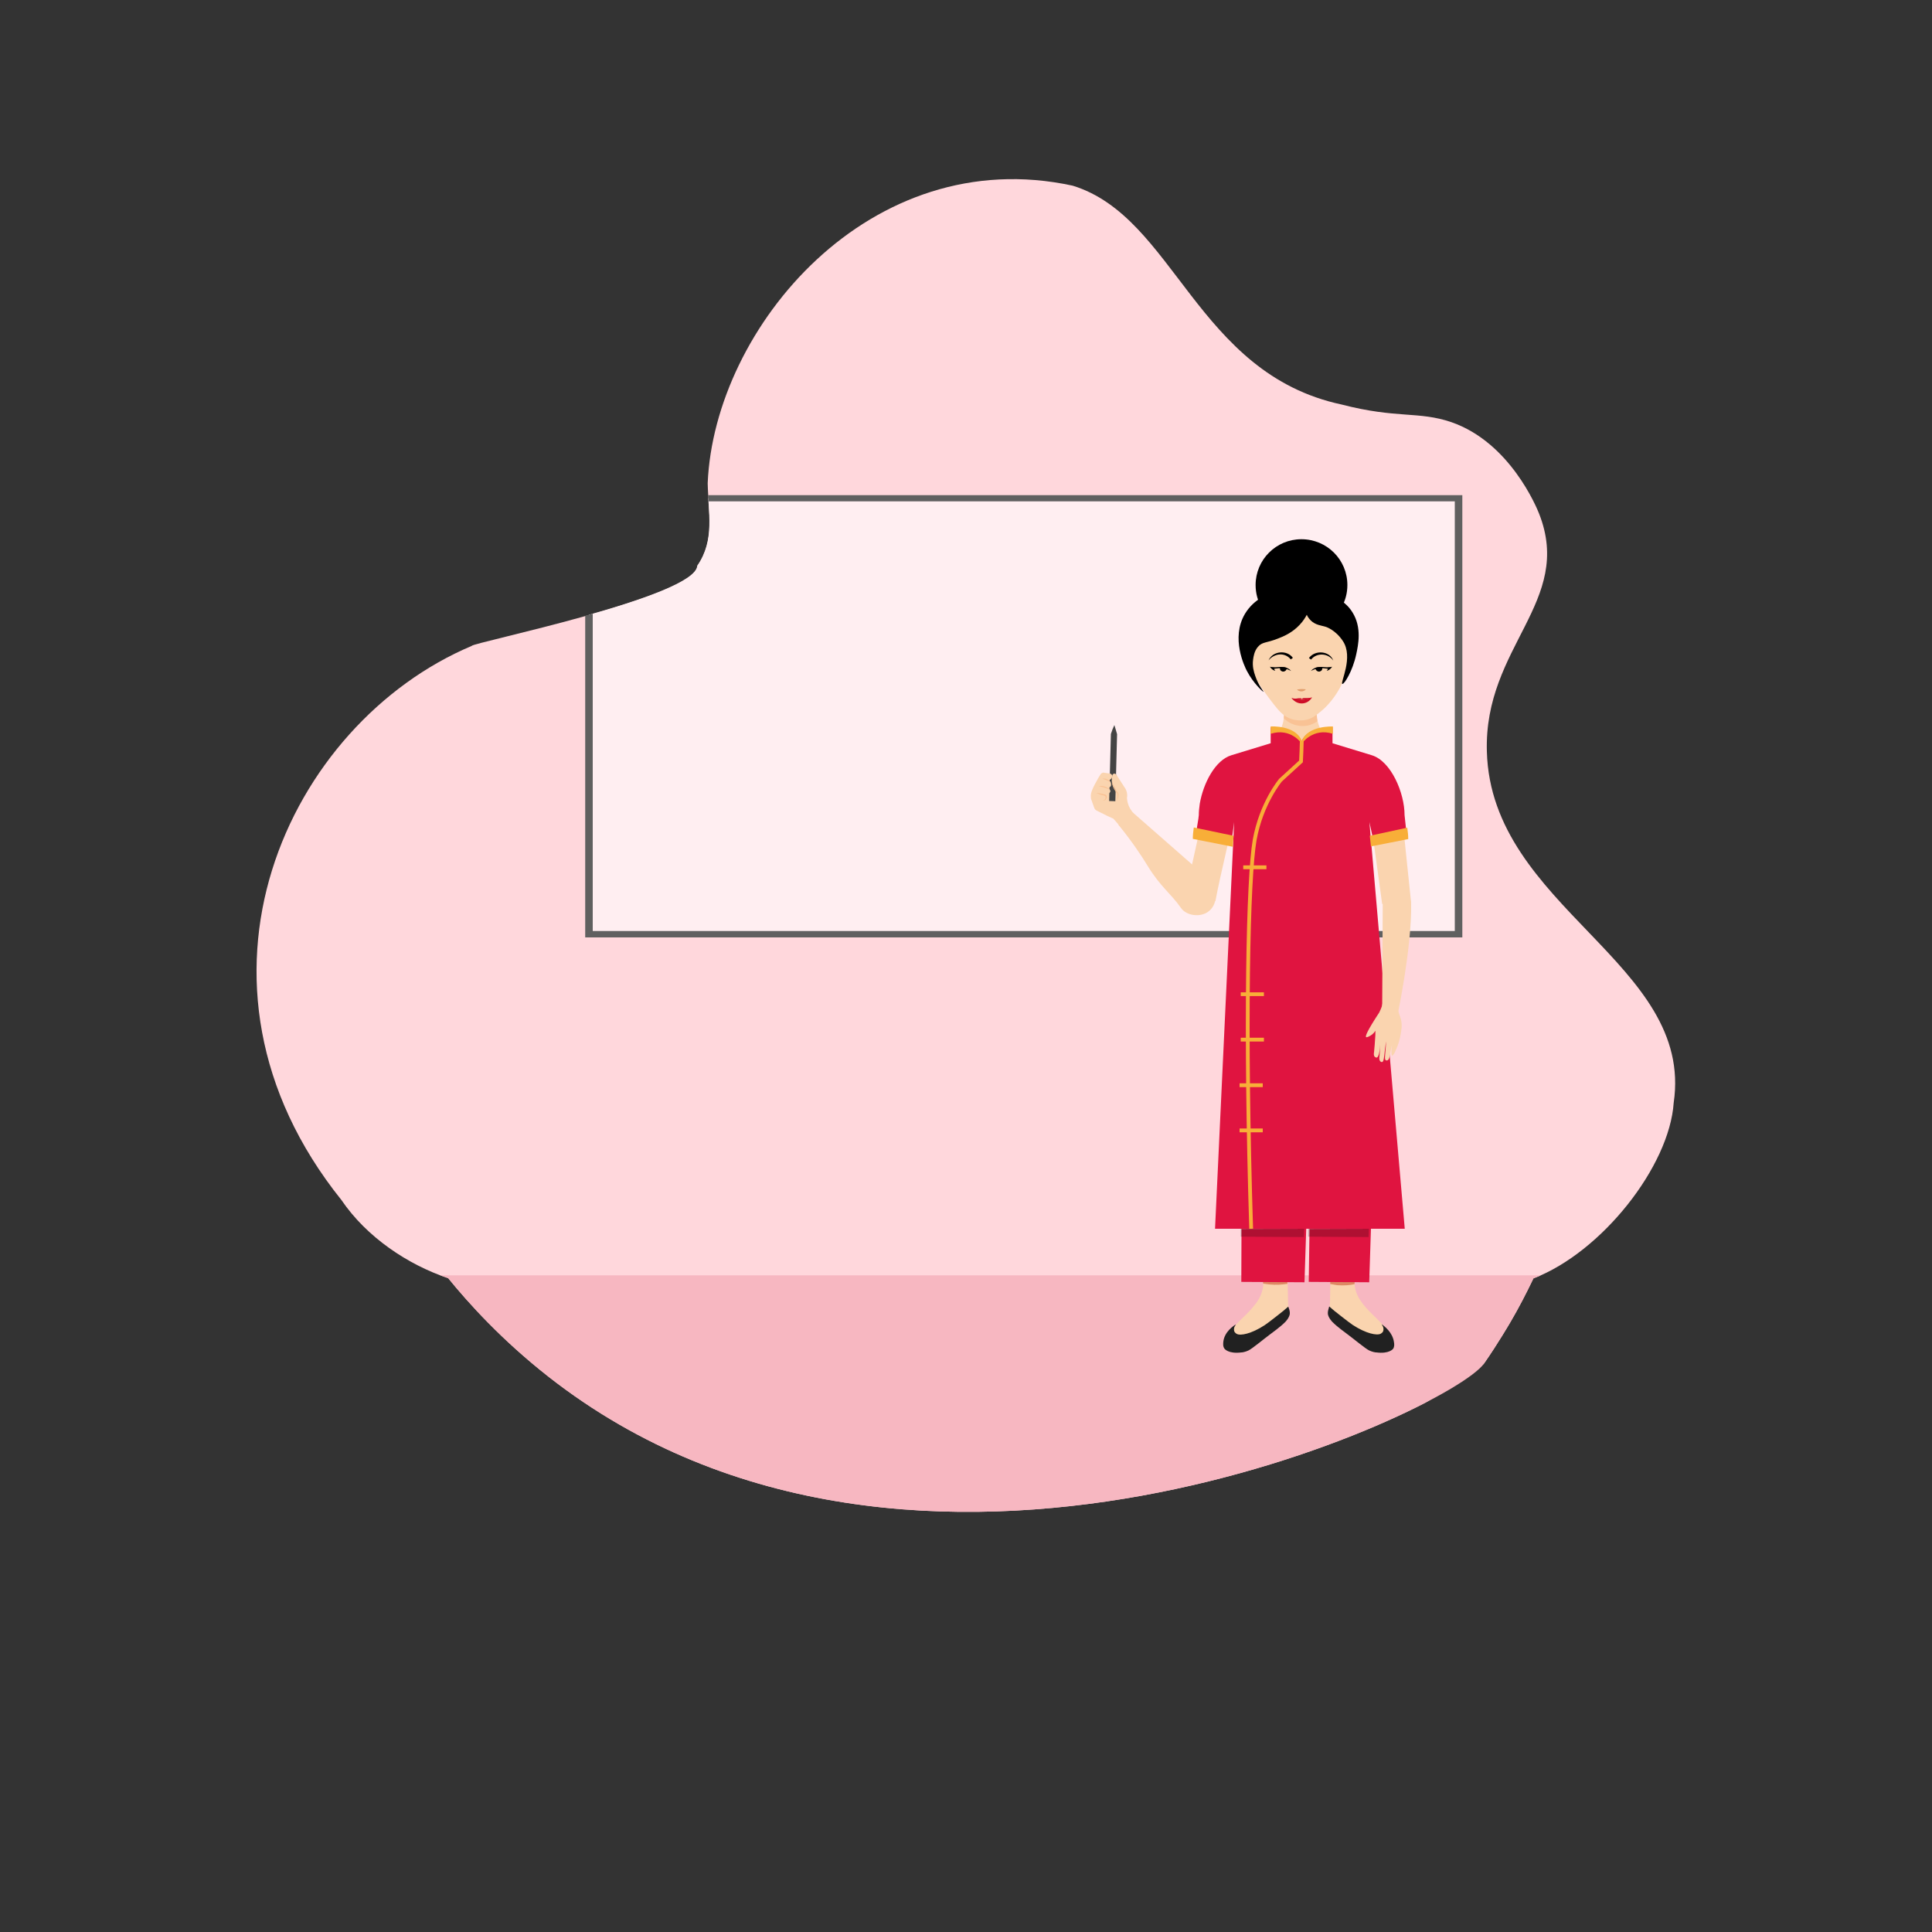<?xml version="1.0" encoding="utf-8"?>
<!-- Generator: Adobe Illustrator 26.0.1, SVG Export Plug-In . SVG Version: 6.00 Build 0)  -->
<svg version="1.1" id="Layer_1" xmlns="http://www.w3.org/2000/svg" xmlns:xlink="http://www.w3.org/1999/xlink" x="0px" y="0px"
	 viewBox="0 0 1000 1000" style="enable-background:new 0 0 1000 1000;" xml:space="preserve">
<rect x="0" y="0" width="1000" height="1000" fill="#333333" stroke="none"/>
<style type="text/css">
	.st0{clip-path:url(#SVGID_00000155836350304720351570000008245063098298008720_);fill:#FFD7DC;}
	.st1{clip-path:url(#SVGID_00000155836350304720351570000008245063098298008720_);fill:#FFEEF1;}
	.st2{clip-path:url(#SVGID_00000155836350304720351570000008245063098298008720_);}
	.st3{fill:#606060;}
	.st4{fill:#F7B7C1;}
	.st5{fill:#FAD4AF;}
	.st6{fill:#444444;}
	.st7{fill:#F9C295;}
	.st8{fill:#F27070;}
	.st9{fill:#212121;}
	.st10{fill:#DD8964;}
	.st11{fill:#E01440;}
	.st12{opacity:0.22;}
	.st13{fill:none;stroke:#F8AE38;stroke-width:1.964;stroke-miterlimit:10;}
	.st14{fill:#F8AE38;}
	.st15{fill:none;}
	.st16{fill:#E09D6C;}
	.st17{fill:#CE0D28;}
</style>
<g>
	<g>
		<defs>
			<path id="SVGID_1_" d="M866.3,570.8c-2.2,32.9-37.3,77.4-72.6,90.9c-3.7,7.7-7.6,15.3-11.9,22.6c0,0-6.5,11.2-13.7,21.5
				c-17.2,24.6-294.4,155.6-484.3,6.7c-24.2-19-41.3-38-51.8-50.9c-20.9-7-42.2-21.2-55.4-40.6c-90.6-113-27.6-246.7,67.5-286.8
				c-0.1-1.6,115.9-25.2,116.8-41.4c9.3-13.5,5.6-27.6,5.3-42.8c3.4-80.7,84.2-176.7,188.9-154c53,16.3,63.9,97.2,139.3,113.3
				c28.6,7.4,39.7,3.3,56.7,9.1c30.4,10.5,44.3,44.3,45.5,47.4c18.1,45.7-28.6,68.8-27,123.2C771.8,469.8,877,498.4,866.3,570.8z"/>
		</defs>
		<clipPath id="SVGID_00000178889867798320173160000003528658786130870658_">
			<use xlink:href="#SVGID_1_"  style="overflow:visible;"/>
		</clipPath>
		<path style="clip-path:url(#SVGID_00000178889867798320173160000003528658786130870658_);fill:#FFD7DC;" d="M866.3,570.8
			c-2.2,32.9-37.3,77.4-72.6,90.9c-7.3,15.4-15.9,30.2-25.6,44.2c-40.4,29.1-131.8,85.6-255.2,85.7c-27.7,0-203.4,0.1-270.4-109.9
			c-4.9-8.1-8.3-15.2-10.4-20c-20.9-7-42.2-21.2-55.4-40.6c-90.6-113-27.6-246.7,67.5-286.8c-0.1-1.6,115.9-25.2,116.8-41.4
			c9.3-13.5,5.6-27.6,5.3-42.8c3.4-80.7,84.2-176.7,188.9-154c53,16.3,63.9,97.2,139.3,113.3c28.6,7.4,39.7,3.3,56.7,9.1
			c30.4,10.5,44.3,44.3,45.5,47.4c18.1,45.7-28.6,68.8-27,123.2C771.8,469.8,877,498.4,866.3,570.8z"/>
		
			<rect x="304.8" y="257.9" style="clip-path:url(#SVGID_00000178889867798320173160000003528658786130870658_);fill:#FFEEF1;" width="450.1" height="225.7"/>
		<g style="clip-path:url(#SVGID_00000178889867798320173160000003528658786130870658_);">
			<path class="st3" d="M756.9,485.2h-454V256.3h454V485.2z M306.8,481.9h446.2V259.5H306.8V481.9z"/>
		</g>
		<g style="clip-path:url(#SVGID_00000178889867798320173160000003528658786130870658_);">
			<g>
				<path class="st4" d="M200,660.1h611.3c-10,21-27.8,51.5-58.8,78.9c-61.6,54.5-133.8,60-208.7,64.7
					c-85.5,5.3-197.8,12.3-283.2-63.3C229.5,712.8,210.9,682.2,200,660.1z"/>
			</g>
		</g>
		<g style="clip-path:url(#SVGID_00000178889867798320173160000003528658786130870658_);">
			<g>
				<g>
					<g>
						<g>
							<g>
								<path class="st5" d="M569.4,401.2c-0.8,1.2-1.4,2.3-1.8,3.1c-2.8,4.9-3,6.6-3,7.7c0,0.9,0.1,1.6,0.3,2l1.5,4.2
									c0.2,0.6,0.7,1.1,1.3,1.4c2.5,1.3,8.2,4.1,8.4,4c0.2,0,5.2,6,5.2,6l9.9-2.8l-5.4-7c-1.3-1.7-2.2-3.8-2.4-6l-0.1-0.7
									c0.4-2-0.1-4.1-1.4-5.8l-4.3-6.7l-0.7,5l-1.5-5.1l-4.4-0.6c-0.1,0-0.2,0-0.3,0.1C569.9,400.2,569.5,401,569.4,401.2z"/>
								<path class="st6" d="M575,379.9l-0.9,34.7l3.2,0.1l0.9-34.7c-0.5-1.6-0.9-3.2-1.4-4.7C576.1,376.7,575.5,378.3,575,379.9z"
									/>
								<path class="st5" d="M577.8,401c-0.3-0.5-0.9-0.7-1.4-0.5c-0.4,0.2-0.7,0.6-0.7,1.1l-0.2,1.3c-0.2,1.5,0.2,3,1,4.3l1.9,3.3
									C578.2,407.5,578.1,404.1,577.8,401z"/>
								<path class="st5" d="M574.4,400.4c0.1,0,0.5,0,0.9,0.4c0.3,0.3,0.4,0.7,0.4,0.8c0,0.2-0.1,0.4-0.1,0.5
									c-0.1,0.9-0.9,1.6-1.8,1.7l-0.9,0.1L574.4,400.4z"/>
								<path class="st5" d="M575.1,405.8l0,0.5c0,0.8-0.8,1.4-1.6,1.2l-2.2-0.4l2.6,1.1c0.6,0.3,0.9,0.9,0.8,1.5l0,0
									c-0.2,0.8-1,1.2-1.7,1l-2.2-0.7c-0.7-0.2-1.1-1-0.9-1.7l1.3-4.1c0.3-0.9,1.3-1.2,2.1-0.7l1.4,1
									C574.9,404.9,575.1,405.3,575.1,405.8z"/>
								<path class="st7" d="M567.3,410.5c0.8,0,1.5,0,2.3,0.2c0.8,0.1,1.5,0.4,2.2,0.5c0.2,0.1,0.4,0.1,0.6,0.2
									c0.2,0.1,0.4,0.4,0.4,0.6c0.1,0.4,0.1,0.9-0.1,1.3c-0.2,0.4-0.5,0.7-0.9,0.9c-0.4,0.2-0.8,0.2-1.2,0.1
									c0.8,0,1.4-0.4,1.6-1.1c0.1-0.3,0.1-0.7,0-0.9c-0.1-0.3-0.3-0.4-0.7-0.5c-0.7-0.2-1.5-0.4-2.2-0.6
									C568.7,410.9,568,410.7,567.3,410.5z"/>
								<path class="st7" d="M570.5,403.1c1.6-0.4,3.6,0.4,4.3,1.9C573.5,404,572.1,403.5,570.5,403.1L570.5,403.1z"/>
								<path class="st7" d="M568.7,406.9c2-0.4,4.2,0.3,5.6,1.7C572.4,407.9,570.6,407.3,568.7,406.9L568.7,406.9z"/>
								<path class="st7" d="M575.5,403.9c0.5,2.5,1.6,4.8,3.3,6.6c0.4,1.5-0.2,3-0.9,4.2c0.5-1.1,0.7-3.1,0.5-3.9
									C576.6,408.9,575.4,406.4,575.5,403.9L575.5,403.9z"/>
							</g>
						</g>
					</g>
				</g>
			</g>
			<g>
				<g>
					<path class="st8" d="M626.8,687.4c-0.3-0.2-0.5-0.5-0.7-0.7C626.3,687,626.6,687.2,626.8,687.4z"/>
					<g>
						<g>
							<g>
								<path class="st5" d="M613.1,465.9c2.5-13.3,5.9-26.3,8.4-39.6c1-5.4,5.6-9.2,10.9-7.7l6.6,1.8c-2.9,15.4-7,30.6-9.9,46
									C623.7,466.3,618.4,466.1,613.1,465.9z"/>
							</g>
							<g>
								<path class="st5" d="M730.4,467.3c-1.6-15.4-3.2-30.8-4.8-46.2l-16.3,2.3c2,14.8,4.1,29.6,6.1,44.5
									C720.5,467.7,725.4,467.5,730.4,467.3z"/>
							</g>
							<path class="st5" d="M699.8,388.7c-8.9,1.2-17.8,2.4-26.7,3.6c-8.9-1.2-17.8-2.4-26.7-3.6c4.3-1.1,8.5-2.2,12.8-3.3
								c1.6-3.4,2.8-6,3.6-7.8c0.2-0.4,0.5-1,0.8-2c0.5-1.3,0.7-2.6,0.9-3.8c0.4-3.7-0.3-6.6-0.7-8c3.1,0,6.2-0.1,9.3-0.1
								c3.1,0,6.2,0.1,9.3,0.1c-0.5,1.5-1.3,5.2-0.4,9.5c0.1,0.4,0.5,2.1,1.5,4.3c0.9,1.9,2.7,5.2,6.4,8.3
								C693.1,386.8,696.5,387.8,699.8,388.7z"/>
							<path class="st7" d="M681.9,373.3c-1.6,1.1-3.2,1.9-5.3,2.3c-3,0.5-5.5-0.1-6.7-0.5c-2.2-0.7-3.9-1.9-5.4-3.3
								c0.4-3.7-0.3-6.6-0.7-8c3.1,0,6.2-0.1,9.3-0.1c3.1,0,6.2,0.1,9.3,0.1C681.9,365.3,681,369,681.9,373.3z"/>
							<path class="st5" d="M647.9,348.3c4.3,6.9,8.4,12.4,11.5,16.4c2.6,3.3,5.1,6.2,9.1,7.5c1.3,0.4,3.9,1,7,0.5
								c3.4-0.6,5.5-2.3,8.2-4.5c1-0.8,5.8-4.8,9.8-12.1c1.6-3,2.5-5.4,2.8-6.2c1.1-3.2,2.8-7.9,2.2-13.6c-0.2-2.1-1-9.1-6.6-14.6
								c-5.3-5.2-11.6-6-14.5-6.4c-10-1.2-21.9,2.9-27.8,12.2c-1.1,1.7-5,7.9-3.7,15.4C646.5,345.3,647.3,347.1,647.9,348.3z"/>
							<g>
								<path d="M697.4,302.8c0,4.3-1.1,8.2-3.1,11.7H653c-2-3.5-3.1-7.4-3.1-11.7c0-13.1,10.6-23.7,23.7-23.7
									C686.8,279.1,697.4,289.7,697.4,302.8z"/>
								<path d="M654,358.1c0.2-0.1-2.6-3.2-4.3-8.3c-0.7-2-1.6-4.9-1.1-8.4c0.2-1.5,0.6-4.4,2.5-6.6c2.3-2.7,4.4-1.9,10.4-4.3
									c2.6-1,7.3-2.9,11.2-7.1c1.9-2,3-3.9,3.7-5.2c0.3,0.8,1,1.9,2.1,3c2.5,2.4,5.4,2.5,7.9,3.3c0,0,4.9,1.6,8.6,7.2
									c5.8,8.5-1.5,21.8-0.2,22.3c0.9,0.3,5.3-6.5,7.2-15.4c1-4.7,3-13.8-2-21.7c-1.8-2.9-3.8-4.5-5.3-5.7
									c-8.5-6.8-21.8-9.6-33.8-5.5c-3.7,1.3-11.7,4-16.5,12c-7.5,12.6-0.1,27.5,1,29.6C648.8,353.8,653.8,358.2,654,358.1z"/>
							</g>
							<g>
								<g>
									<g>
										<g>
											<path class="st5" d="M721,698.2c-0.9,1.1-6.9,1.3-8.3,1.2c-4.7-0.1-7.9-3.4-14.6-8.5c-1.6-1.2-3.6-3.3-7.5-7.4
												c-0.5-0.5-2.9-3.1-2.6-5.3c0-0.2,0.1-0.5,0.1-1.1c0-0.3,0.1-0.5,0.1-0.8c0.1-0.8,0.2-1.5,0.2-2.3
												c0.1-3.3,0.1-6.5,0.2-9.8v-0.2c0-0.7,0-1.4,0.3-2c0.1-0.2,0.2-0.4,0.4-0.5c0.5-0.4,1.1-0.5,1.7-0.6
												c3.6-0.5,7.3-1,10.9-1.5l-0.3,0.7c-0.2,0.7-0.3,1.3-0.4,2c-0.1,0.7-0.1,1.4-0.1,2.1c0.1,3.1,1.2,6.1,2.9,8.7
												c0.9,1.4,1.9,2.7,3.1,4c1.8,2.1,3.9,4,5.9,6c0.8,0.8,1.6,1.6,2.3,2.4c2.3,2.5,4.4,5.2,5.7,8.3
												C721.5,695.3,721.9,697,721,698.2z"/>
											<g>
												<path class="st9" d="M687.3,679.2c0,0.3,0,0.6,0,0.9c0.3,2,2.1,3.9,2.4,4.2c2.7,2.7,6.6,5.4,7.6,6.2
													c3.4,2.5,9.2,7.4,11.4,8.5c1.7,0.8,3.3,1,3.3,1c0,0,0.1,0,0.3,0c6.9,0.9,8.8-1.9,8.8-1.9c0.7-1.1,0.6-2.4,0.4-3.5
													c-0.7-4.9-4.8-8.1-6.4-9.2c0.2,0.4,0.5,0.8,0.7,1.2c0.2,0.4,0.5,1.5,0.1,2.5c0,0-0.3,0.7-1.2,1.2
													c-1.9,1.1-7.6,0-14.5-4.5c-1.5-1-3-2.2-6.1-4.6c-2.6-2-4.7-3.7-6.1-5C687.8,677.1,687.4,678.1,687.3,679.2z"/>
											</g>
										</g>
										<g>
											<path class="st5" d="M664.4,683.6c-3.9,4.1-5.9,6.1-7.5,7.4c-6.7,5.1-9.9,8.3-14.6,8.5c-1.4,0-7.5-0.1-8.3-1.2
												c-0.9-1.2-0.6-2.9,0-4.3c1.3-3.1,3.4-5.8,5.7-8.3c0.8-0.8,1.5-1.6,2.3-2.4c2-2,4.1-3.9,5.9-6c1.1-1.3,2.2-2.6,3.1-4
												c1.8-2.8,2.9-6.1,2.9-9.3c0-0.8-0.1-1.5-0.2-2.2c-0.1-0.4-0.2-0.9-0.3-1.3l-0.3-0.7c3.6,0.5,7.3,1,10.9,1.5
												c0.6,0.1,1.2,0.2,1.6,0.5c0,0,0.1,0.1,0.1,0.1c0.4,0.3,0.6,0.8,0.7,1.3c0.1,0.4,0.1,0.8,0.1,1.2c0.1,3.3,0.1,6.6,0.2,10
												c0,0.7,0.1,1.5,0.2,2.3c0,0.3,0.1,0.5,0.1,0.8c0.1,0.6,0.1,1,0.1,1.1C667.3,680.6,664.8,683.2,664.4,683.6z"/>
											<g>
												<path class="st9" d="M667.6,679.2c0,0.3,0,0.6,0,0.9c-0.3,2-2.1,3.9-2.4,4.2c-2.7,2.7-6.6,5.4-7.6,6.2
													c-3.4,2.5-9.2,7.4-11.4,8.5c-1.7,0.8-3.3,1-3.3,1s-0.1,0-0.3,0c-6.8,0.9-8.8-1.9-8.8-1.9c-0.9-1.2-0.7-2.7-0.6-3.7
													c0.6-5.1,5.3-8.2,6.5-8.9c-0.2,0.4-0.5,0.8-0.7,1.2c-0.2,0.4-0.5,1.5-0.1,2.5c0,0,0.3,0.7,1.2,1.2
													c1.9,1.1,7.6,0,14.5-4.5c1.5-1,3-2.2,6.1-4.6c2.6-2,4.7-3.7,6.1-5C667.1,677.1,667.5,678.1,667.6,679.2z"/>
											</g>
										</g>
									</g>
									<path class="st10" d="M701.2,662.4c-2-0.1-4.2-0.2-6.5-0.2c-2.1,0-4,0-5.9,0.2c-0.3,0.6-0.3,1.3-0.3,2v0.2
										c1.1,0.2,2.2,0.4,3.5,0.6c3.6,0.3,6.7,0,9.1-0.5L701.2,662.4z"/>
									<path class="st10" d="M666.4,664.5c-2.6,0.4-5.9,0.7-9.6,0.3c-1-0.1-2-0.3-3-0.4c0-0.8-0.1-1.5-0.2-2.2
										c1.9-0.1,3.9-0.2,5.9-0.2c2.1,0,4.1,0.1,6,0.2c0.2,0,0.5,0,0.7,0c0,0.5,0,0.9,0.1,1.4C666.3,663.9,666.4,664.2,666.4,664.5
										z"/>
								</g>
								<path class="st11" d="M642.6,636.1c0,9.1-0.1,18.2-0.1,27.4c10.9,0.1,21.8,0.1,32.7,0.2c0.3-9.2,0.6-18.5,0.9-27.7
									C664.9,636,653.8,636.1,642.6,636.1z"/>
								<path class="st11" d="M677.8,636.1c-0.1,9.1-0.3,18.3-0.4,27.4c10.4,0.1,20.8,0.1,31.3,0.2c0.3-9.2,0.6-18.5,0.9-27.7
									C699,636,688.4,636.1,677.8,636.1z"/>
								<path class="st12" d="M642.3,612.7c0,9.1-0.1,18.2-0.1,27.4c10.9,0.1,21.8,0.1,32.7,0.2c0.3-9.2,0.6-18.5,0.9-27.7
									C664.6,612.6,653.5,612.6,642.3,612.7z"/>
								<path class="st12" d="M677.5,612.7c-0.1,9.1-0.3,18.3-0.4,27.4c10.4,0.1,20.8,0.1,31.3,0.2c0.3-9.2,0.6-18.5,0.9-27.7
									C698.6,612.6,688.1,612.6,677.5,612.7z"/>
								<path class="st11" d="M708.8,425.5L727.1,636h-98.2l9.9-210.5c-0.3,2.5-0.7,5-1,7.5c-6-1.1-12.4-2.2-18.4-3.3
									c0.2-2.6,0.9-5.2,1.1-7.8c0-1.9,0.2-3.8,0.5-5.9c1.8-10.6,8-22.6,16.4-25.1l20.3-6.2v-8.2c11.6-0.2,15,4.9,16,7.2
									c0.9-2.2,4.3-7.3,16-7.2v8.2l20.3,6.2c10,3,17,19.5,17,31c0.3,2.8,0.6,5.6,0.9,8.4c-5.8,1.2-11.6,2.3-17.3,3.5
									C710,431,709.4,428.2,708.8,425.5z"/>
								<path class="st13" d="M673.8,383.6c-0.1,3.5-0.2,7-0.4,10.5c-3.5,3.2-7.1,6.5-10.6,9.7c0,0-10,11.9-13.4,31
									c-3.4,19.5-5.1,96.6-1.8,201.2"/>
								<path class="st14" d="M638.5,432.6l-0.4,5.7l-2.4-0.5l-18.3-3.6c0-1.8,0.2-3.8,0.5-5.9L638.5,432.6z"/>
								<path class="st14" d="M709,432.6l0.6,5.5l19.3-3.8c0-1.8-0.2-3.8-0.5-5.9L709,432.6z"/>
								<line class="st13" x1="643.5" y1="448.9" x2="655.5" y2="448.9"/>
								<line class="st13" x1="642.2" y1="514.6" x2="654.2" y2="514.6"/>
								<line class="st13" x1="642.2" y1="538.1" x2="654.2" y2="538.1"/>
								<line class="st13" x1="641.6" y1="561.7" x2="653.6" y2="561.7"/>
								<line class="st13" x1="641.6" y1="585.1" x2="653.6" y2="585.1"/>
								<path class="st14" d="M673.8,383.5c-3.2-8.3-16.1-7.5-16.1-7.5v3.8c10.5-3.3,16.1,5.1,16.1,5.1s5.6-8.4,16.1-5.1v-3.8
									C689.9,376.1,677,375.3,673.8,383.5z"/>
								<path class="st15" d="M621,461.2c-0.5,0.2-1,0.5-1.5,0.7"/>
								<path class="st15" d="M640.8,451.7c-0.6,0.3-1.3,0.6-1.9,0.9"/>
							</g>
							<g>
								<g>
									<g>
										<path d="M690.1,341.9c-2.7-3.9-8.6-4.2-11.5-0.5c0,0-1.1-0.8-1.1-0.8C680.7,336.2,688.3,336.9,690.1,341.9L690.1,341.9z"
											/>
									</g>
									<g>
										<path d="M689.5,345.1c-0.2,0.3-0.5,0.7-0.8,1c-0.7,0.7-1.5,1-2,1.1c0.2-0.2,0.3-0.4,0.5-0.7c0.1-0.1,0.1-0.2,0.1-0.3
											c-0.3-0.1-0.8-0.2-1.3-0.2c-0.5-0.1-1.3-0.2-2.3-0.1c-0.6,0-1.2,0.1-1.9,0.2c-0.4,0.1-0.9,0.2-1.5,0.4
											c-0.6,0.2-1.2,0.5-1.8,0.8c0.4-0.4,0.9-1,1.8-1.4c0.2-0.1,0.5-0.2,0.7-0.3c0.8-0.3,1.6-0.4,2.5-0.4c0.3,0,0.7,0,1,0
											c1.4,0.1,2,0.3,3.3,0.1C688.5,345.3,689.1,345.2,689.5,345.1z"/>
										<path d="M684.4,346.2c-0.1,0.9-1,1.5-1.9,1.4c-0.8-0.1-1.4-0.7-1.6-1.4c0-0.1,0-0.3,0-0.4l0-0.1c0.2-0.1,0.5-0.2,0.7-0.2
											c0.9-0.2,1.7-0.2,2.6-0.1c0.1,0.2,0.2,0.4,0.2,0.6C684.5,346,684.4,346.1,684.4,346.2z"/>
									</g>
								</g>
								<g>
									<g>
										<path d="M656.6,341.8c2.1-4.9,9.5-5.6,12.6-1.3c0,0-1.1,0.8-1.1,0.8C665,337.5,659.6,338.1,656.6,341.8L656.6,341.8z"/>
									</g>
									<g>
										<path d="M657.3,345.1c0.2,0.3,0.5,0.7,0.8,1c0.7,0.7,1.5,1,2,1.1c-0.2-0.2-0.3-0.4-0.5-0.7c-0.1-0.1-0.1-0.2-0.1-0.3
											c0.3-0.1,0.8-0.2,1.3-0.2c0.5-0.1,1.3-0.2,2.3-0.1c0.6,0,1.2,0.1,1.9,0.2c0.4,0.1,0.9,0.2,1.5,0.4
											c0.6,0.2,1.2,0.5,1.8,0.8c-0.4-0.4-0.9-1-1.8-1.4c-0.2-0.1-0.5-0.2-0.7-0.3c-0.8-0.3-1.6-0.4-2.5-0.4c-0.3,0-0.7,0-1,0
											c-1.4,0.1-2,0.3-3.3,0.1C658.3,345.3,657.7,345.2,657.3,345.1z"/>
										<path d="M662.5,346.2c0.1,0.9,1,1.5,1.9,1.4c0.8-0.1,1.4-0.7,1.6-1.4c0-0.1,0-0.3,0-0.4l0-0.1c-0.2-0.1-0.5-0.2-0.7-0.2
											c-0.9-0.2-1.7-0.2-2.6-0.1c-0.1,0.2-0.2,0.4-0.2,0.6C662.5,346,662.5,346.1,662.5,346.2z"/>
									</g>
								</g>
							</g>
							<g>
								<path class="st16" d="M671.3,356.9c1.8-0.3,2.9-0.3,4.6-0.1C674.8,358.2,672.5,358.2,671.3,356.9L671.3,356.9z"/>
							</g>
							<path class="st17" d="M673.5,364.1c-3.1-0.1-4.8-2.6-5-2.8c1.1,0.4,2.7,0.9,4.8,0.9c2.6,0,4.6-0.7,5.8-1.2
								C677.9,363,675.8,364.2,673.5,364.1z"/>
						</g>
						<path class="st5" d="M723.5,519.1c-0.1,1.1,0,2,0,2.6c0.1,0.5,0.1,0.9,0.2,1.3c0.6,2.7,1.8,4.4,1.8,7.6c0,0.3,0,0.5,0,0.6l0,0
							c0,0,0,0.1,0,0.3c0,0,0,0,0,0c-0.5,5.7-1.9,9.6-3.1,12.2c-0.4,1-1.3,2.8-1.8,2.7c-0.6-0.2-0.4-3.1-0.1-5.6
							c-0.6,2.5-1,4.3-1.2,5.8c-0.1,0.6-0.3,1.8-1.1,2.2c-0.1,0-0.5,0.2-0.9,0c-0.7-0.4-0.4-2.1-0.2-4.8c0.3-2.9,0.3-4.9,0.3-5
							c0,0-0.2,1.6-0.6,4.6c-0.4,3.8-0.6,5.9-1.4,6.1c-0.4,0.1-0.8-0.2-0.9-0.3c-0.7-0.6-0.6-1.9-0.5-2.5c0.2-1.7,0.3-3.7,0.4-6.2
							c-0.4,6-1.4,6.6-1.8,6.7c-0.3,0-0.7-0.1-1-0.4c-0.7-0.6-0.5-1.8-0.4-2.4c0.3-2.5,0.4-5,0.6-7.6c0.1-0.8,0.1-2,0.1-3.5
							c-0.4,0.6-1.1,1.7-2.5,2.5c-0.5,0.3-1.9,1.1-2.3,0.8c-0.5-0.4,0.4-3,6.7-12.6c0.1-0.1,0.2-0.3,0.2-0.4
							c0.4-0.8,0.8-1.7,1.2-2.8c0.3-1,0.5-1.9,0.6-2.7c0.6,0.4,1.5,0.9,2.7,1.2C720.8,519.8,722.6,519.4,723.5,519.1z"/>
						<g>
							<g>
								<path class="st5" d="M611.3,470c-5.2-7.5-10.6-10.9-17.2-21.7c-3.3-5.4-8.2-12.8-15.2-21.4c0.5-0.9,1.3-2.3,2.8-3.6
									c1.8-1.6,3.6-2.3,4.7-2.7c31.1,27.2,39.8,34.9,40.1,35.2c0,0,0.1,0.1,0.1,0.1c0.2,0.2,0.6,0.7,1.1,1.4
									c2.2,3.7,2.7,11.1-2.5,14.7C621.1,474.9,614.1,474,611.3,470z"/>
							</g>
						</g>
						<g>
							<g>
								<path class="st5" d="M715.7,467.1l-0.3,57.3l7.9,1.3c0,0,7.4-34.6,7.1-57.7c-0.1-3.7-3.6-7.6-7.4-7.7
									C719.6,460.3,715.8,463.6,715.7,467.1z"/>
							</g>
						</g>
						<path class="st17" d="M673.9,362.2c0-0.2,0-0.4,0.2-0.6c0.2-0.3,0.6-0.3,1.3-0.3c1.5,0,1.9,0,2.6-0.1c0.5-0.1,0.9-0.2,1.2-0.2
							c-0.6,0.3-1.5,0.7-2.5,0.9C675.5,362.1,674.6,362.2,673.9,362.2z"/>
						<path class="st17" d="M673.9,362.2c0-0.4-0.2-0.6-0.2-0.6c-0.2-0.2-0.5-0.2-1.2-0.2c-0.3,0-0.5,0-0.9,0.1
							c-0.2,0-0.4,0-0.7,0.1c-1,0.1-2.4-0.3-2.4-0.2c0,0.1,1.3,0.7,3.1,0.9C672.5,362.3,673.3,362.3,673.9,362.2z"/>
					</g>
				</g>
			</g>
		</g>
	</g>
</g>
</svg>
